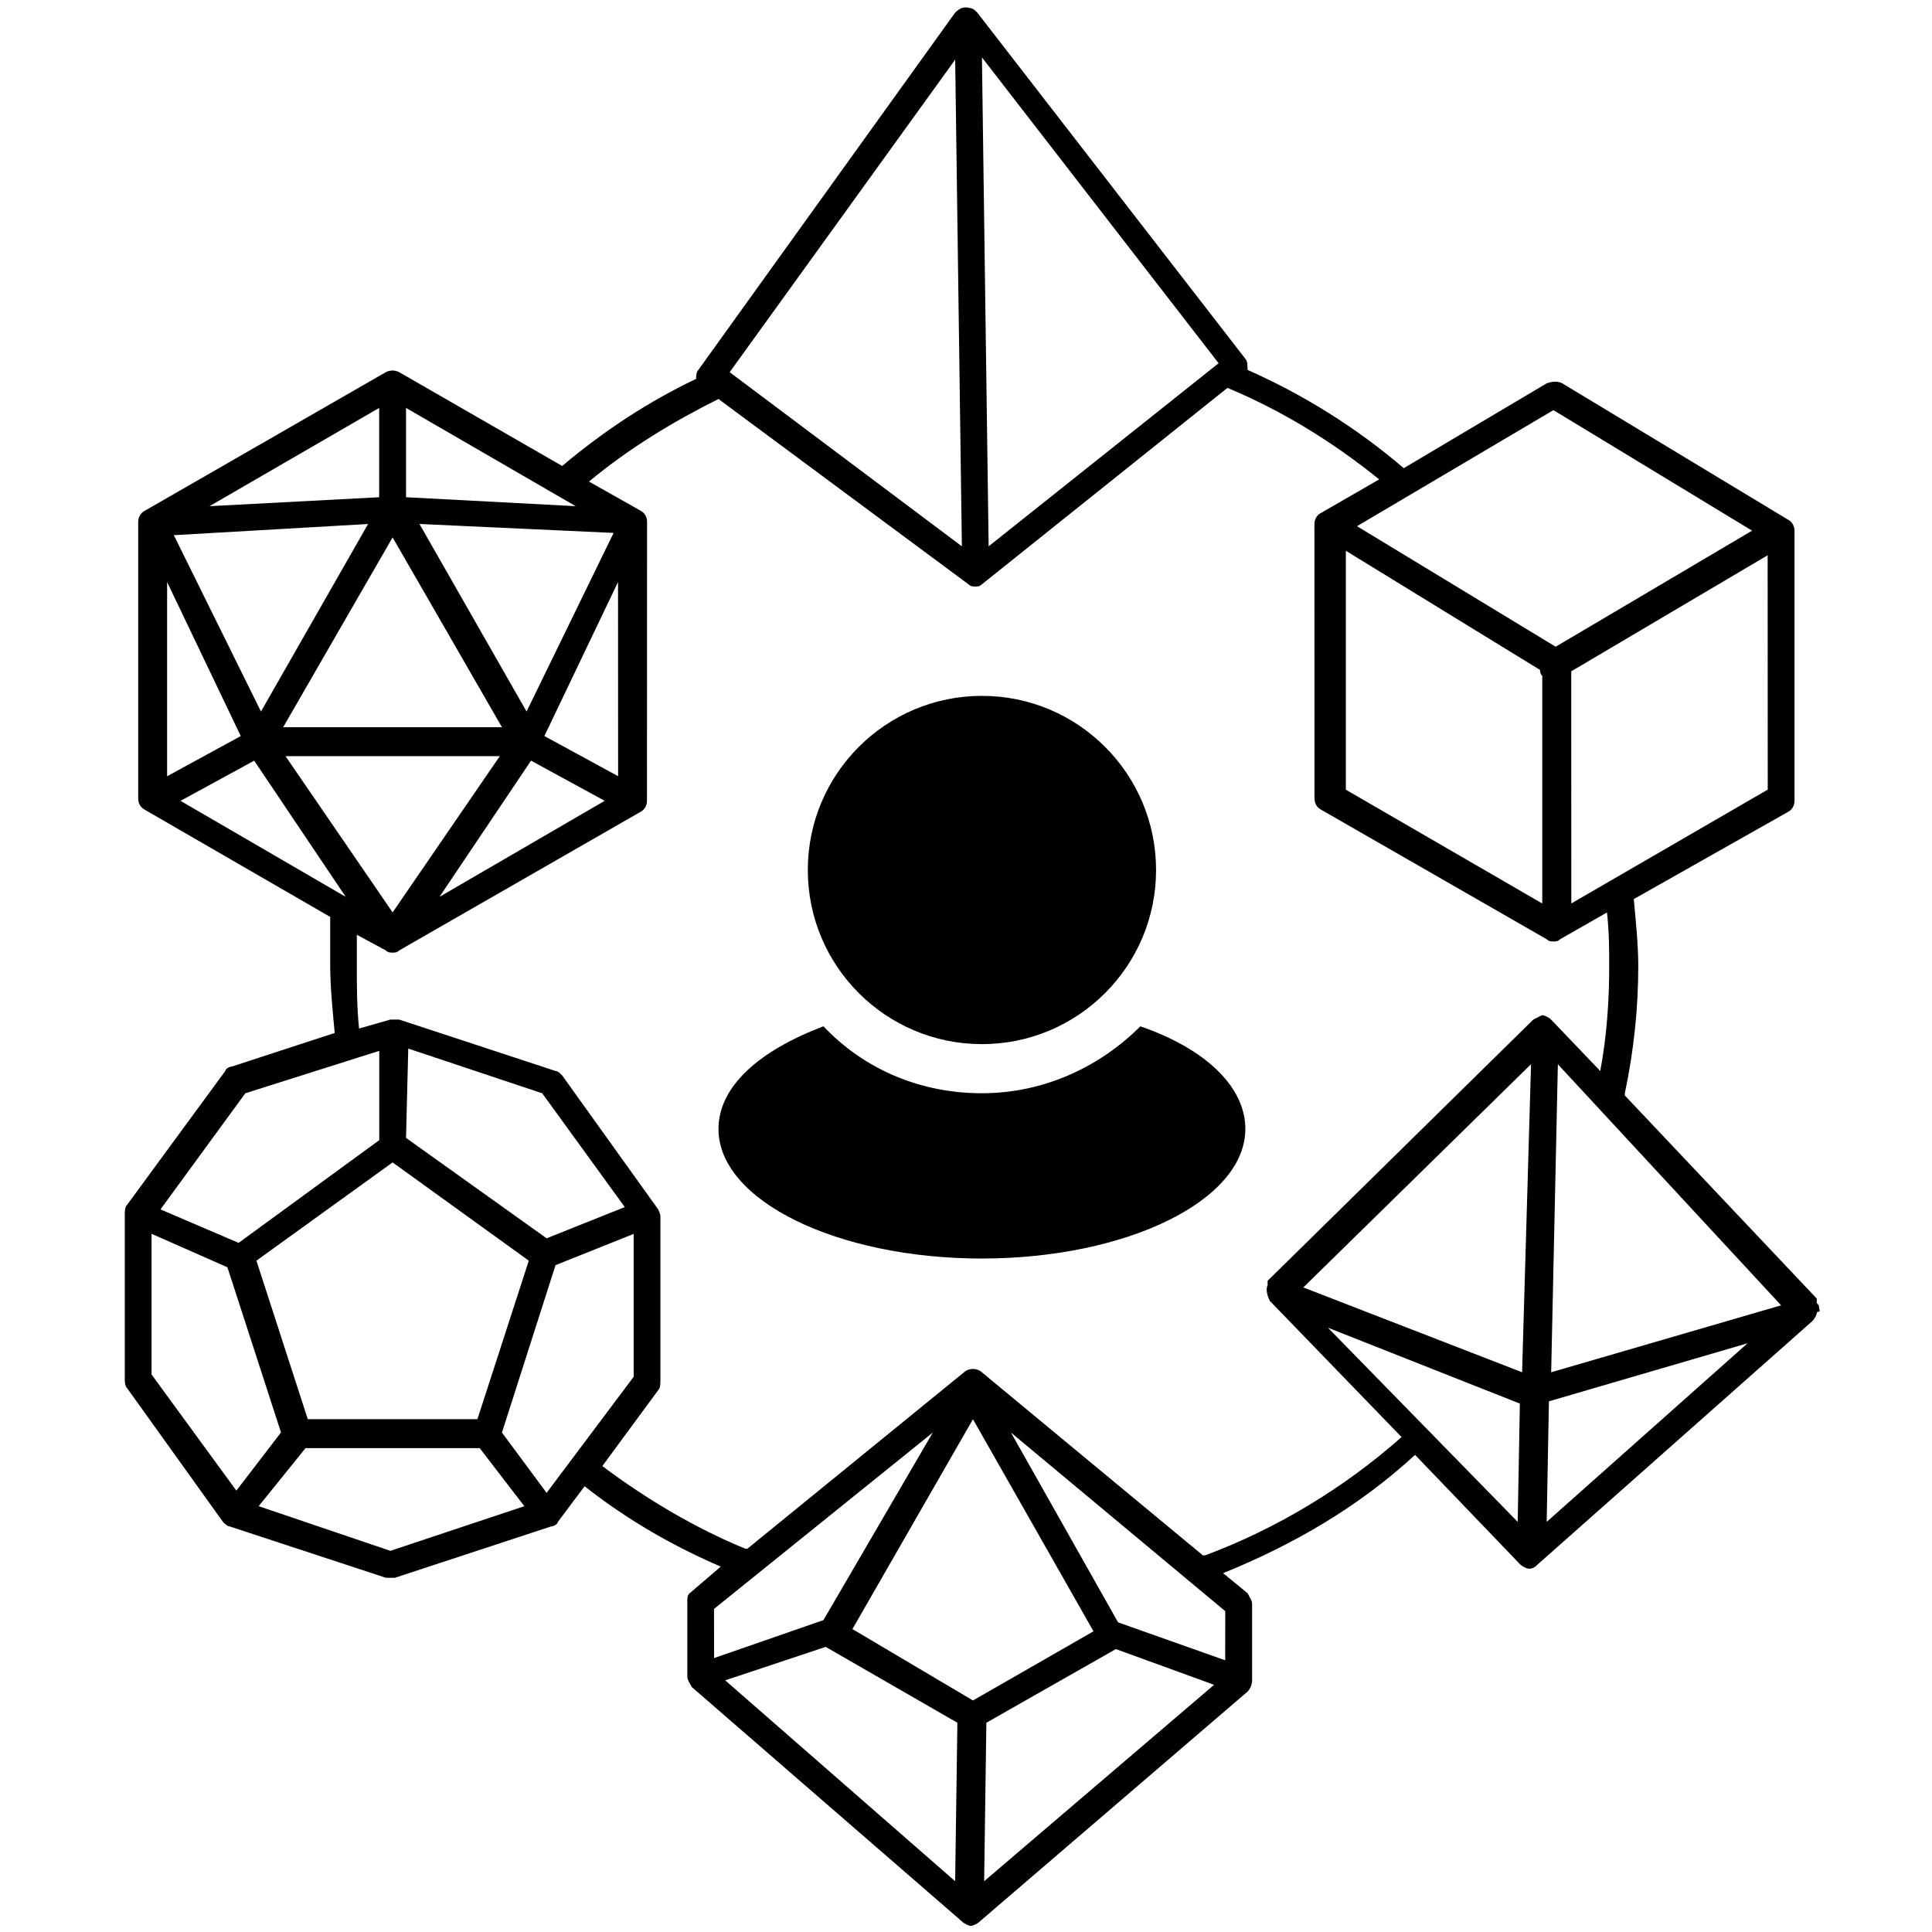 <svg xmlns="http://www.w3.org/2000/svg" version="1.1" viewBox="19 25 512 512">
    <g transform="scale(5.62)">
        <path d="m57.895 45.473c0 4.535-3.676 8.211-8.211 8.211s-8.211-3.676-8.211-8.211 3.676-8.211 8.211-8.211 8.211 3.676 8.211 8.211" />
        <path d="m57.156 52.844c-1.895 1.895-4.527 3.156-7.473 3.156-2.949 0-5.578-1.156-7.473-3.156-3.051 1.156-4.949 2.844-4.949 4.844 0 3.367 5.578 6.106 12.422 6.106 6.844-0.004 12.422-2.742 12.422-6.109 0-2-1.895-3.789-4.949-4.84z" />
        <path d="m89.156 66.105c0-0.105 0-0.105-0.105-0.211v-0.105-0.105l-9.051-9.578v-0.105c0.422-2 0.633-4 0.633-6 0-0.949-0.105-2-0.211-3.156l7.262-4.106c0.211-0.105 0.316-0.316 0.316-0.527v-12.738c0-0.211-0.105-0.422-0.316-0.527l-10.633-6.422c-0.211-0.105-0.422-0.105-0.738 0l-6.738 4c-2.211-1.895-4.738-3.473-7.367-4.633 0-0.211 0-0.422-0.105-0.527l-12.633-16.316c-0.105-0.105-0.211-0.211-0.316-0.211-0.316-0.105-0.527 0-0.738 0.211l-12.105 16.844c-0.105 0.105-0.105 0.316-0.105 0.422-2.211 1.051-4.316 2.422-6.316 4.106l-7.684-4.422c-0.211-0.105-0.422-0.105-0.633 0l-11.359 6.531c-0.211 0.105-0.316 0.316-0.316 0.527v13.051c0 0.211 0.105 0.422 0.316 0.527l8.738 5.051v2.316c0 0.949 0.105 2 0.211 3.156l-4.844 1.582c-0.105 0-0.316 0.105-0.316 0.211l-4.633 6.316c-0.105 0.105-0.105 0.316-0.105 0.422v7.789c0 0.105 0 0.316 0.105 0.422l4.527 6.316c0.105 0.105 0.211 0.211 0.316 0.211l7.367 2.422h0.211 0.211l7.367-2.422c0.105 0 0.316-0.105 0.316-0.211l1.262-1.684c2 1.578 4.211 2.844 6.422 3.789l-1.473 1.262c-0.105 0.102-0.105 0.207-0.105 0.418v3.473c0 0.211 0.105 0.316 0.211 0.527l12.738 11.051c0.105 0.105 0.316 0.211 0.422 0.211 0.105 0 0.316-0.105 0.422-0.211l12.629-10.84c0.105-0.105 0.211-0.316 0.211-0.527v-3.578c0-0.211-0.105-0.316-0.211-0.527l-1.156-0.949c3.367-1.367 6.422-3.156 9.051-5.578l4.949 5.156c0.105 0.105 0.316 0.211 0.422 0.211 0.211 0 0.316-0.105 0.422-0.211l12.949-11.473c0.105-0.105 0.211-0.316 0.211-0.422 0.203 0.004 0.098-0.102 0.098-0.207zm-2.418-24.422-9.262 5.367-0.004-10.945 9.262-5.473zm-10.105-17.895 9.367 5.684-9.262 5.473-9.367-5.684zm-0.527 12.527v10.738l-9.262-5.367v-11.266l9.262 5.684-0.105-0.105c0 0.105 0 0.211 0.105 0.316zm-15.262-14.738-10.844 8.633-0.316-23.055zm-12.422-14.316 0.316 22.949-10.949-8.211zm-20 33.055 3.473 1.895-7.789 4.527zm-6.527 7.156-5.051-7.367h10.105zm7.156-8.316 3.473-7.262 0.004 9.156zm-0.84-1.156-5.051-8.844 9.156 0.422zm-5.684-14.316 8 4.633-8-0.422zm-0.633 6.106 5.156 8.949h-10.316zm-0.633-6.106v4.211l-8 0.422zm-0.523 5.473-5.051 8.844-4.109-8.316zm-9.477 2.738 3.473 7.262-3.473 1.895zm4.106 8.422 4.316 6.422-7.789-4.527zm-0.418 15.684 6.316-2v4.211l-6.633 4.844-3.684-1.578zm13.367 7.894-2.422 7.473h-8l-2.422-7.473 6.422-4.633zm-5.789-5.789 0.105-4.211 6.316 2.106 3.894 5.367-3.684 1.473zm-12 11.156v-6.633l3.578 1.578 2.527 7.789-2.106 2.742zm11.262 8.316-6.211-2.106 2.211-2.738h8.211l2.106 2.738zm7.367-2.734-2.106-2.844 2.527-7.894 3.684-1.473v6.738zm7.894 5.473 10.316-8.316-5.156 8.844-5.156 1.789zm11.371 12.84-10.844-9.473 4.738-1.578 6.211 3.578zm0.84-8.523-5.684-3.367 5.684-9.895 5.684 10zm0.527 8.523 0.105-7.473 6.106-3.473 4.633 1.684zm11.367-10.418-5.051-1.789-5.051-8.949 10.105 8.422zm13.793-6.527-8.949-9.156 9.051 3.578zm0.207-7.055-10.316-4 10.738-10.527zm0.527-16.629-12.527 12.316v0.105 0.105c-0.105 0.211 0 0.527 0.105 0.738l6.211 6.422c-2.738 2.422-5.894 4.316-9.262 5.578h-0.105l-10.422-8.633c-0.211-0.211-0.633-0.211-0.844 0l-10.211 8.316h-0.105c-2.316-0.949-4.633-2.316-6.738-3.894l2.633-3.578c0.105-0.105 0.105-0.316 0.105-0.422v-7.789c0-0.105-0.105-0.316-0.105-0.316l-4.527-6.316c-0.105-0.105-0.211-0.211-0.316-0.211l-7.367-2.422h-0.422l-1.473 0.422c-0.105-1.051-0.105-2-0.105-2.844v-1.473-0.105l1.367 0.738c0.105 0.105 0.211 0.105 0.316 0.105s0.211 0 0.316-0.105l11.367-6.527c0.211-0.105 0.316-0.316 0.316-0.527l0.004-13.16c0-0.211-0.105-0.422-0.316-0.527l-2.422-1.367c1.895-1.578 4-2.844 6.106-3.894l11.789 8.738c0.105 0.105 0.211 0.105 0.316 0.105 0.105 0 0.211 0 0.316-0.105l11.578-9.262c2.527 1.051 4.949 2.527 7.156 4.316l-2.738 1.578c-0.211 0.105-0.316 0.316-0.316 0.527l0.004 12.945c0 0.211 0.105 0.422 0.316 0.527l10.633 6.106c0.105 0.105 0.211 0.105 0.316 0.105 0.105 0 0.211 0 0.316-0.105l2.211-1.262c0.105 0.949 0.105 1.789 0.105 2.527 0 1.578-0.105 3.262-0.422 4.949l-2.316-2.422c-0.105-0.105-0.316-0.211-0.422-0.211 0-0.004-0.211 0.102-0.422 0.207zm0.633 23.684 0.105-5.684 9.367-2.738zm0.211-7.055 0.316-14.523 10.527 11.367z" />
    </g>
</svg>
